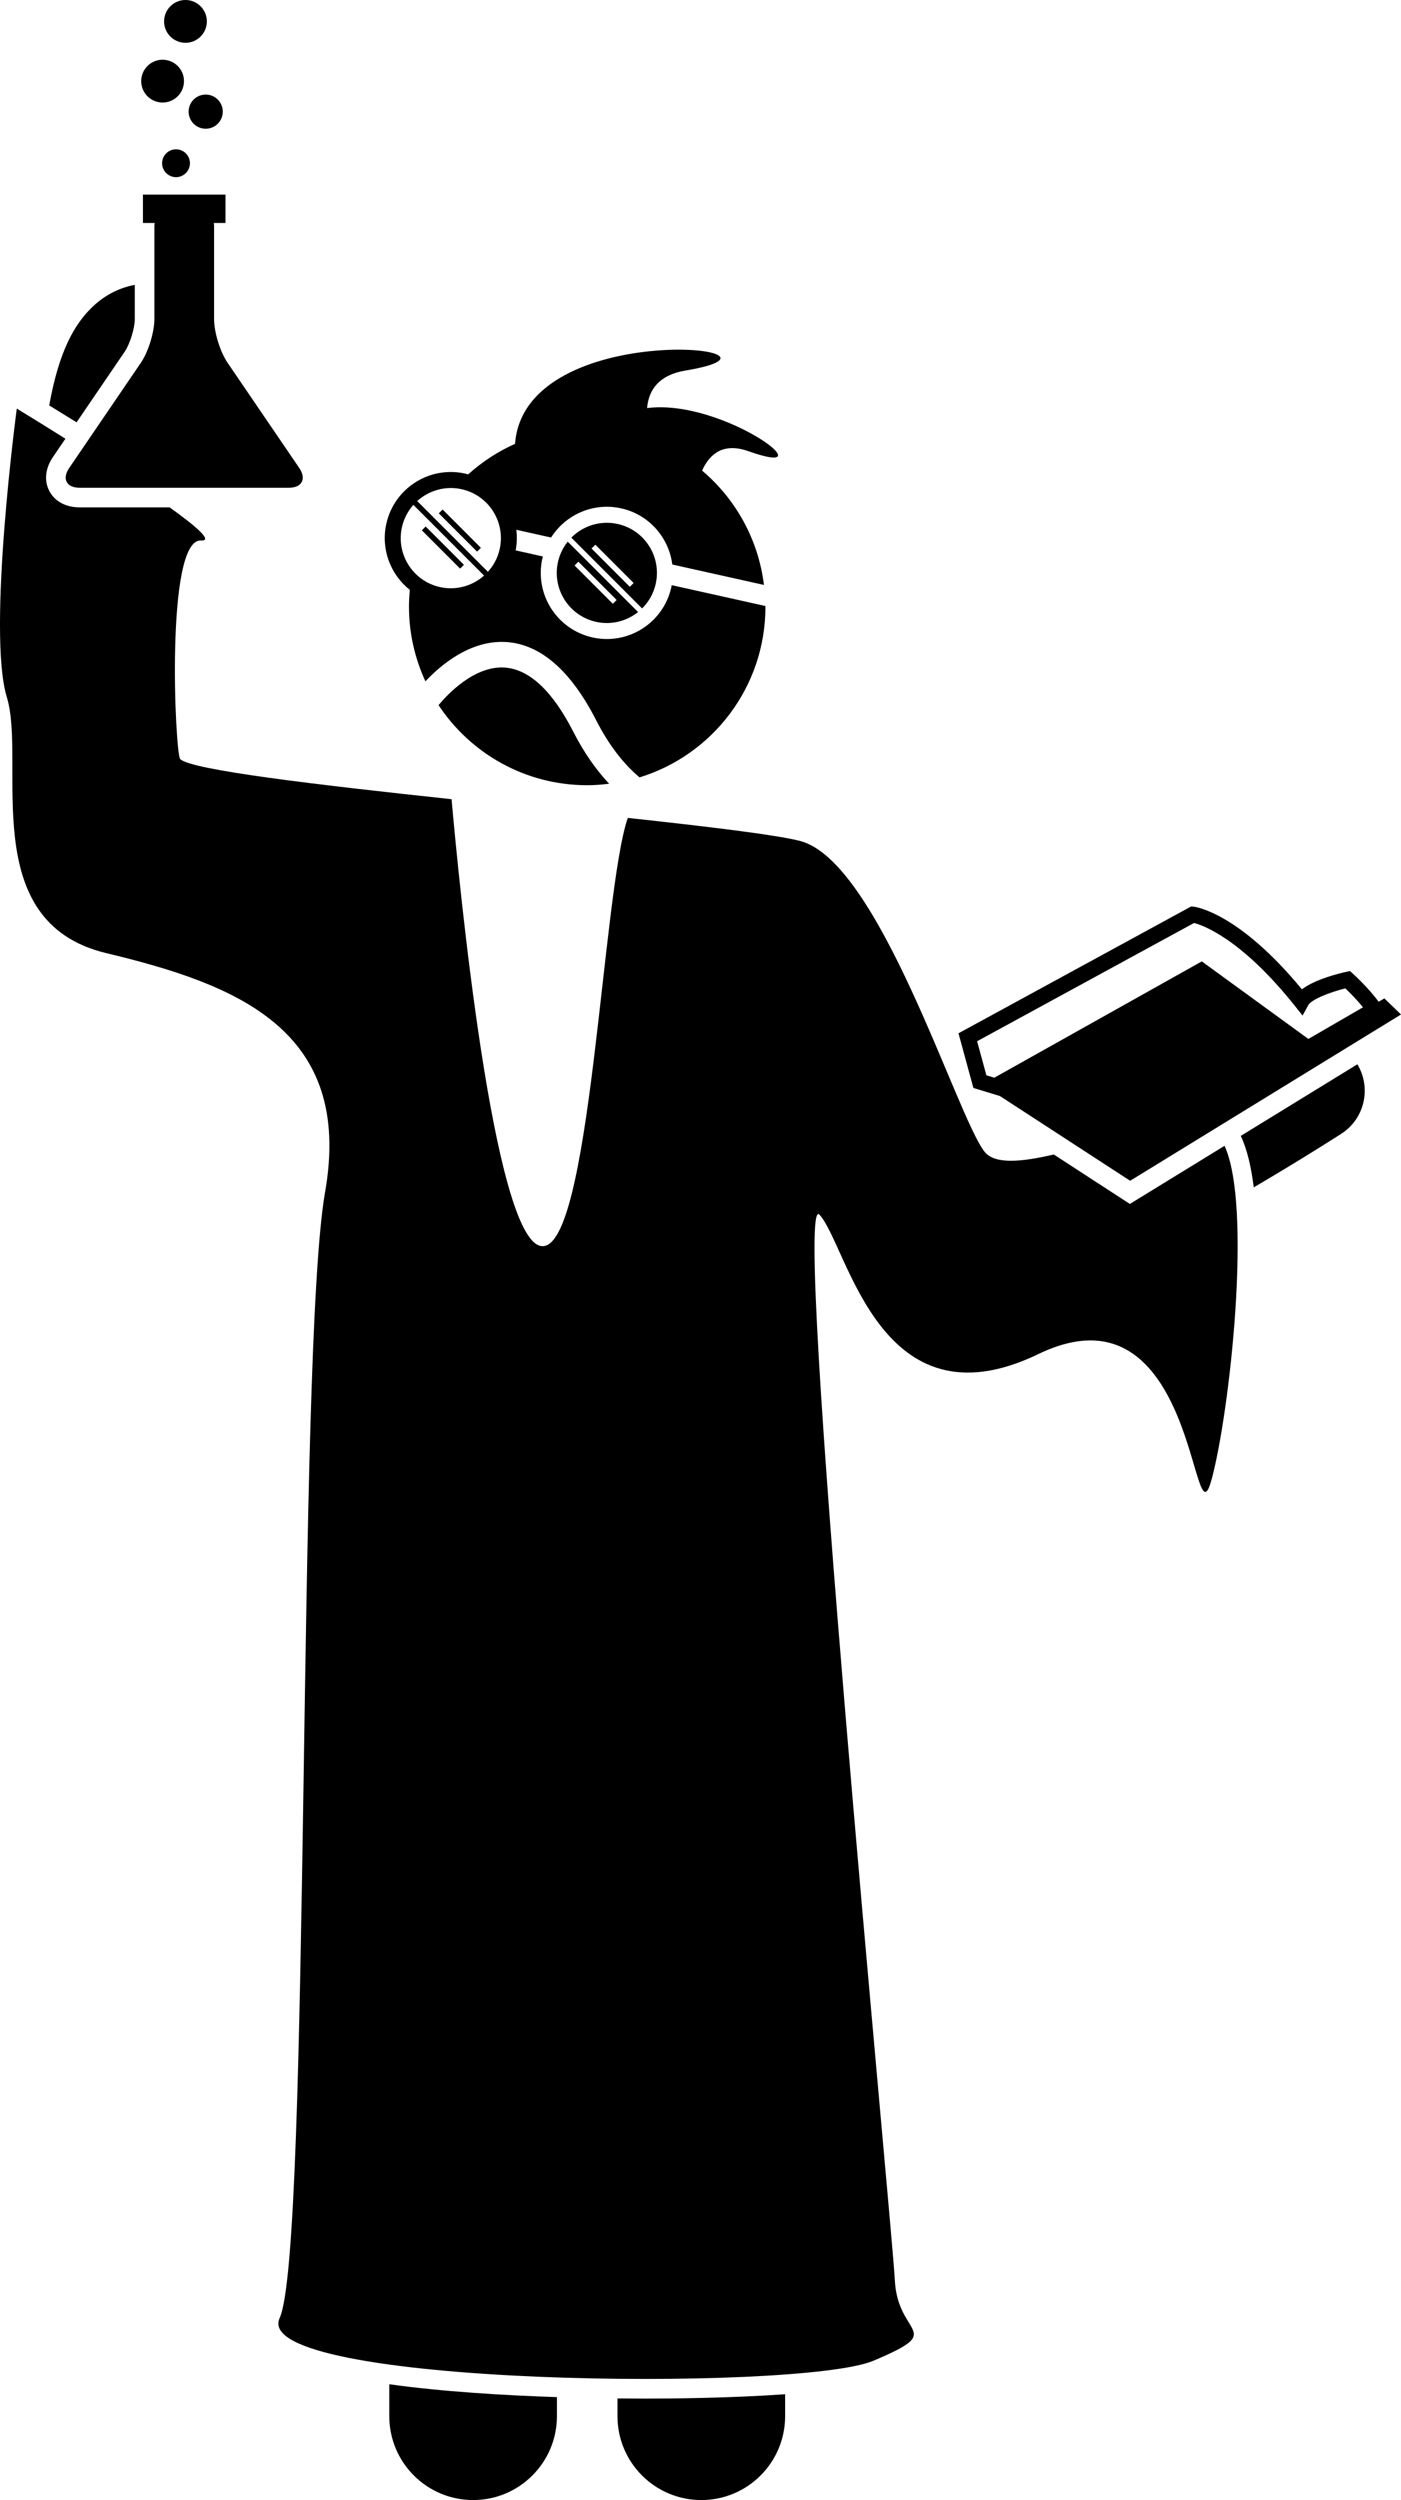 <svg xmlns="http://www.w3.org/2000/svg" viewBox="0 0 164.344 293.065"><path d="M14.633 41.219c.605-.889 1.179-2.746 1.179-3.819v-4.009c-1.938.364-3.732 1.316-5.213 2.825-1.768 1.8-3.653 4.741-4.825 11.311 1.129.692 2.199 1.352 3.21 1.98L14.633 41.219zM147.072 139.187c5.83-3.425 10.019-6.122 10.276-6.288 2.733-1.764 3.548-5.372 1.877-8.138l-13.677 8.392C146.282 134.7 146.772 136.776 147.072 139.187zM45.665 283.232c0 5.432 4.404 9.832 9.832 9.832 5.43 0 9.834-4.4 9.834-9.832v-2.234c-6.083-.201-13.348-.627-19.666-1.507V283.232zM72.433 281.153v2.08c0 5.432 4.404 9.832 9.832 9.832 5.43 0 9.834-4.4 9.834-9.832v-2.574c-6.392.457-13.409.513-16.402.513C74.794 281.171 73.69 281.166 72.433 281.153zM59.246 78.258c-3.646-.278-6.895 3.303-7.802 4.403 3.742 5.653 10.152 9.385 17.438 9.385.872 0 1.726-.07 2.571-.174-1.557-1.659-2.964-3.673-4.195-6.082C64.815 81.011 62.12 78.477 59.246 78.258z"></path><path d="M59.474,75.266c3.987,0.304,7.505,3.385,10.456,9.159c1.461,2.859,3.168,5.083,5.09,6.702  c8.551-2.622,14.769-10.577,14.769-19.988c0-0.033-0.005-0.066-0.005-0.099l-10.992-2.446c-0.016,0.082-0.024,0.164-0.042,0.247  c-0.93,4.178-5.07,6.811-9.249,5.881c-4.178-0.93-6.811-5.07-5.881-9.249c0.018-0.082,0.046-0.16,0.067-0.241l-3.197-0.712  c0.155-0.818,0.174-1.63,0.074-2.417l4.081,0.908c1.7-2.681,4.947-4.149,8.224-3.42c3.277,0.729,5.595,3.436,5.997,6.585  l10.749,2.392c-0.658-5.36-3.335-10.091-7.259-13.405c0.952-2.092,2.612-3.271,5.427-2.274c9.697,3.438-2.98-6.194-11.878-5.052  c0.196-2.204,1.447-3.892,4.509-4.402c15.756-2.623-18.867-6.416-19.998,8.596c-2.027,0.9-3.875,2.117-5.502,3.581  c-0.116-0.031-0.229-0.07-0.347-0.096c-4.178-0.93-8.319,1.703-9.249,5.881c-0.667,2.996,0.504,5.965,2.757,7.753  c-0.062,0.654-0.1,1.316-0.1,1.987c0,3.121,0.703,6.072,1.929,8.732C51.642,78.014,55.185,74.953,59.474,75.266z M54.16,57.349  c3.167,0.705,5.163,3.844,4.458,7.011c-0.23,1.033-0.722,1.937-1.385,2.668l-8.293-8.293C50.305,57.5,52.226,56.919,54.16,57.349z   M47.149,61.808c0.225-1.012,0.701-1.902,1.344-2.625l8.289,8.289c-1.362,1.208-3.262,1.773-5.175,1.347  C48.44,68.114,46.444,64.975,47.149,61.808z"></path><path d="M66.598 63.496c-.542.677-.946 1.481-1.147 2.385-.705 3.168 1.292 6.306 4.458 7.011 1.804.402 3.598-.076 4.94-1.145L66.598 63.496zM67.401 66.29l.447-.447 4.489 4.489-.447.447L67.401 66.29zM72.462 61.423c-2.042-.454-4.069.219-5.443 1.6l8.302 8.302c.773-.765 1.346-1.75 1.599-2.891C77.625 65.267 75.628 62.127 72.462 61.423zM73.881 68.789L69.391 64.3l.447-.447 4.489 4.489L73.881 68.789z"></path><rect width=".633" height="6.349" x="51.637" y="61.012" transform="rotate(-45.001 51.953 64.187)"></rect><rect width=".632" height="6.349" x="53.627" y="59.021" transform="rotate(-45.001 53.942 62.196)"></rect><path d="M123.616,135.334c-3.793,0.879-6.954,1.2-8.147-0.352c-3.333-4.333-12.333-34.083-21.667-36.417  c-2.887-0.722-10.686-1.659-20.159-2.688c-3.033,8.795-4.343,51.108-10.174,50.188c-5.607-0.885-9.645-42.777-10.498-52.38  c-15.913-1.702-30.555-3.424-31.835-4.704c-0.589-0.589-1.792-25.875,2.458-25.625c1.413,0.083-0.511-1.601-3.698-3.881H9.34  c-1.614,0-2.908-0.694-3.548-1.905c-0.64-1.21-0.485-2.67,0.424-4.004l1.457-2.138c-3.259-2.046-5.704-3.531-5.704-3.531  s-3.5,26.167-1.167,33.833s-3.667,26.333,11.667,30c15.333,3.667,29,9,25.667,28c-3.333,19-1.667,124-5.333,132s61,8.667,69.667,5  c8.667-3.667,2.833-2.75,2.5-9.417c-0.333-6.667-12.167-128.583-8.833-124.917c3.333,3.667,7,25.333,25.667,16.333  s18,23.333,20.333,14.667c2.121-7.877,4.79-31.993,1.506-39.078l-11.104,6.813L123.616,135.334z"></path><path d="M114.183 127.534l3.111.947 15.278 9.933 31.772-19.493-1.949-1.885-.676.391c-1.182-1.621-2.924-3.206-3.005-3.278l-.354-.32-.467.101c-.676.147-3.565.826-5.174 2.041-7.419-8.996-12.47-9.661-12.687-9.686l-.292-.033-27.305 14.875L114.183 127.534zM151.926 117.954l.871 1.095.674-1.227c.352-.641 2.439-1.489 4.346-1.961.474.453 1.343 1.317 2.065 2.221l-6.405 3.707-12.5-9.091-24.34 13.635-.929-.283-1.089-3.992 25.452-13.865C141.155 108.478 145.659 110.078 151.926 117.954zM8.116 54.862C7.249 56.135 7.8 57.177 9.34 57.177h24.543c1.54 0 2.09-1.041 1.223-2.314l-8.417-12.348c-.867-1.273-1.577-3.574-1.577-5.115V26.488c0-.12-.021-.234-.036-.35h1.377v-3.326h-9.685v3.326h1.378c-.015.116-.036.23-.036.35V37.4c0 1.54-.71 3.842-1.578 5.115L8.116 54.862zM21.522 20.513c.456-.29.76-.796.76-1.376 0-.902-.731-1.634-1.634-1.634s-1.634.731-1.634 1.634c0 .58.304 1.086.76 1.376.253.161.552.258.874.258S21.269 20.674 21.522 20.513z"></path><circle cx="19.073" cy="9.51" r="2.509"></circle><path d="M24.265 2.509C24.265 1.123 23.142 0 21.757 0s-2.509 1.123-2.509 2.509 1.123 2.509 2.509 2.509S24.265 3.894 24.265 2.509zM24.129 15.092c1.106 0 2.003-.897 2.003-2.003 0-1.106-.897-2.003-2.003-2.003-1.106 0-2.003.897-2.003 2.003C22.126 14.195 23.023 15.092 24.129 15.092z"></path></svg>